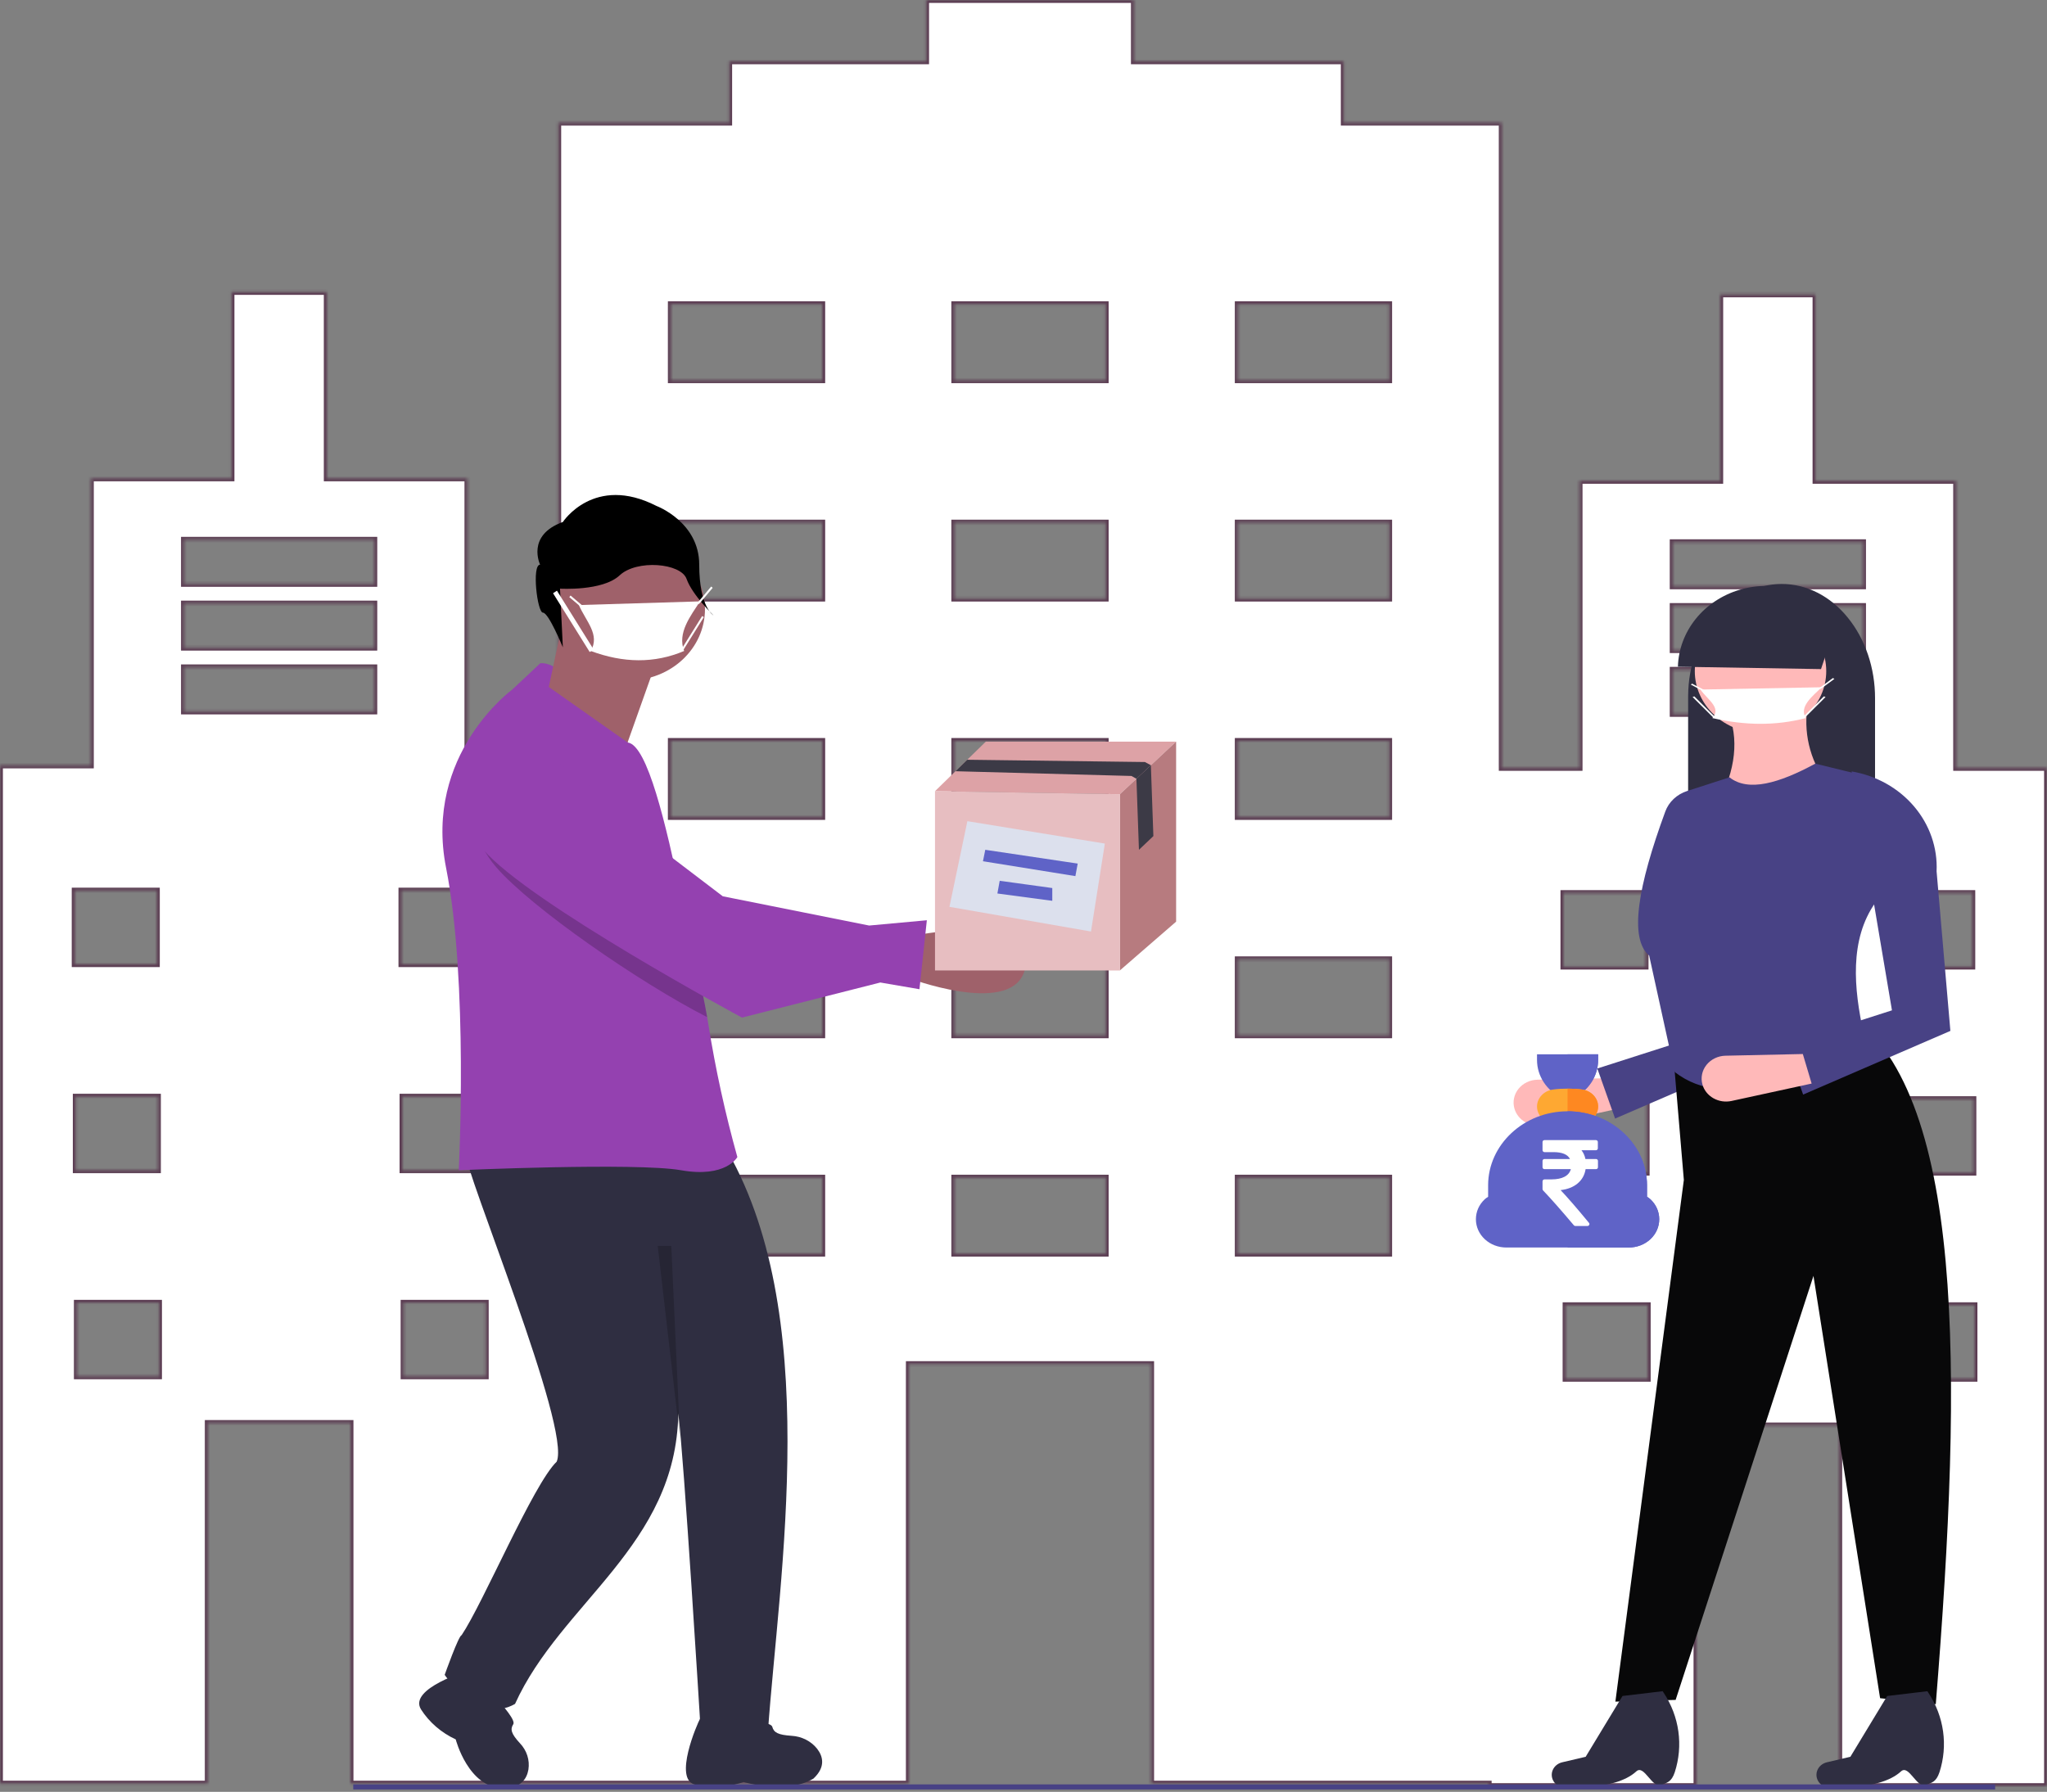 <svg width="707" height="619" viewBox="0 0 707 619" fill="none" xmlns="http://www.w3.org/2000/svg">
<rect x="0" y="0" width="707" height="619" fill="#808080" stroke="none"/>
<mask id="path-1-inside-1" fill="white">
<path d="M675.611 265.276V166.115H627.033V101.703H594.149V166.115H545.571V265.276H518.666V42.376H464.109V21.188H391.615V0H319.869V21.188H251.859V42.376H192.818V264.429H161.429V165.268H112.851V100.856H79.967V165.268H31.389V264.429H0V616.152H71.746V491.566H121.072V616.152H313.89V471.225H397.594V616.152H514.182V617H585.928V492.413H635.254V617H707V265.276H675.611ZM25.784 307.652H54.183V333.078H25.784V307.652ZM26.157 378.845H54.557V404.271H26.157V378.845ZM54.931 475.463H26.531V450.037H54.931V475.463ZM129.293 245.783H63.525V230.527H129.293V245.783ZM129.293 223.747H63.525V208.492H129.293V223.747ZM129.293 201.712H63.525V186.456H129.293V201.712ZM138.635 307.652H167.034V333.078H138.635V307.652ZM139.008 378.845H167.408V404.271H139.008V378.845ZM167.782 475.463H139.382V450.037H167.782V475.463ZM283.996 433.087H231.681V406.813H283.996V433.087ZM283.996 357.657H231.681V331.383H283.996V357.657ZM283.996 282.227H231.681V255.953H283.996V282.227ZM283.996 206.797H231.681V180.523H283.996V206.797ZM283.996 131.367H231.681V105.093H283.996V131.367ZM381.9 433.087H329.585V406.813H381.9V433.087ZM381.9 357.657H329.585V331.383H381.9V357.657ZM381.9 282.227H329.585V255.953H381.9V282.227ZM381.9 206.797H329.585V180.523H381.9V206.797ZM381.9 131.367H329.585V105.093H381.9V131.367ZM479.803 433.087H427.488V406.813H479.803V433.087ZM479.803 357.657H427.488V331.383H479.803V357.657ZM479.803 282.227H427.488V255.953H479.803V282.227ZM479.803 206.797H427.488V180.523H479.803V206.797ZM479.803 131.367H427.488V105.093H479.803V131.367ZM539.966 308.5H568.365V333.926H539.966V308.5ZM540.339 379.692H568.739V405.118H540.339V379.692ZM569.113 476.31H540.713V450.885H569.113V476.31ZM643.475 246.63H577.707V231.375H643.475V246.63ZM643.475 224.595H577.707V209.339H643.475V224.595ZM643.475 202.559H577.707V187.304H643.475V202.559ZM652.817 308.5H681.216V333.926H652.817V308.5ZM653.19 379.692H681.59V405.118H653.19V379.692ZM681.964 476.31H653.564V450.885H681.964V476.31Z"/>
</mask>
<path d="M675.611 265.276V166.115H627.033V101.703H594.149V166.115H545.571V265.276H518.666V42.376H464.109V21.188H391.615V0H319.869V21.188H251.859V42.376H192.818V264.429H161.429V165.268H112.851V100.856H79.967V165.268H31.389V264.429H0V616.152H71.746V491.566H121.072V616.152H313.89V471.225H397.594V616.152H514.182V617H585.928V492.413H635.254V617H707V265.276H675.611ZM25.784 307.652H54.183V333.078H25.784V307.652ZM26.157 378.845H54.557V404.271H26.157V378.845ZM54.931 475.463H26.531V450.037H54.931V475.463ZM129.293 245.783H63.525V230.527H129.293V245.783ZM129.293 223.747H63.525V208.492H129.293V223.747ZM129.293 201.712H63.525V186.456H129.293V201.712ZM138.635 307.652H167.034V333.078H138.635V307.652ZM139.008 378.845H167.408V404.271H139.008V378.845ZM167.782 475.463H139.382V450.037H167.782V475.463ZM283.996 433.087H231.681V406.813H283.996V433.087ZM283.996 357.657H231.681V331.383H283.996V357.657ZM283.996 282.227H231.681V255.953H283.996V282.227ZM283.996 206.797H231.681V180.523H283.996V206.797ZM283.996 131.367H231.681V105.093H283.996V131.367ZM381.9 433.087H329.585V406.813H381.9V433.087ZM381.9 357.657H329.585V331.383H381.9V357.657ZM381.9 282.227H329.585V255.953H381.9V282.227ZM381.9 206.797H329.585V180.523H381.9V206.797ZM381.9 131.367H329.585V105.093H381.9V131.367ZM479.803 433.087H427.488V406.813H479.803V433.087ZM479.803 357.657H427.488V331.383H479.803V357.657ZM479.803 282.227H427.488V255.953H479.803V282.227ZM479.803 206.797H427.488V180.523H479.803V206.797ZM479.803 131.367H427.488V105.093H479.803V131.367ZM539.966 308.5H568.365V333.926H539.966V308.5ZM540.339 379.692H568.739V405.118H540.339V379.692ZM569.113 476.31H540.713V450.885H569.113V476.31ZM643.475 246.63H577.707V231.375H643.475V246.63ZM643.475 224.595H577.707V209.339H643.475V224.595ZM643.475 202.559H577.707V187.304H643.475V202.559ZM652.817 308.5H681.216V333.926H652.817V308.5ZM653.19 379.692H681.59V405.118H653.19V379.692ZM681.964 476.31H653.564V450.885H681.964V476.31Z" fill="white" stroke="#5C3D53" stroke-width="2" mask="url(#path-1-inside-1)"/>
<path d="M160.389 397.034C160.509 404.981 197.384 493.427 192.264 504.943C184.193 512.687 166.833 553.902 159.416 564.897C158.445 564.897 153.585 578.581 153.585 578.581C153.585 578.581 165.248 595.915 177.884 588.617C193.771 553.543 233.561 533.981 234.264 488.267C236.184 502.708 241.853 595.401 241.853 595.401C241.853 595.401 240.766 595.835 265.245 598.036C269.045 544.238 284.575 452.71 249.806 395.208C239.116 390.648 160.389 397.034 160.389 397.034Z" fill="#2F2E41"/>
<path d="M241.852 593.597C240.715 595.648 232.566 614.581 239.982 616.479C248.534 618.668 256.824 615.601 256.824 615.601C256.824 615.601 271.794 619.992 280.956 614.411C285.232 610.398 284.26 606.749 282.219 604.104C281.182 602.8 279.855 601.725 278.33 600.954C276.804 600.182 275.118 599.732 273.388 599.636C268.739 599.324 267.262 598.516 266.73 596.516C265.952 593.597 241.852 593.597 241.852 593.597Z" fill="#2F2E41"/>
<path d="M161.879 577.064C161.879 577.064 140.989 583.256 145.386 590.48C148.243 594.958 152.413 598.567 157.399 600.877C157.399 600.877 161.755 617.736 173.85 617.736C179.897 617.736 181.958 614.511 182.508 611.286C182.756 609.677 182.628 608.035 182.13 606.477C181.633 604.919 180.78 603.482 179.629 602.265C176.576 598.96 176.141 597.408 177.271 595.64C178.92 593.06 161.879 577.064 161.879 577.064Z" fill="#2F2E41"/>
<path d="M254.672 399.704C254.672 399.704 250.779 407.003 235.229 404.262C219.678 401.531 158.449 404.262 158.449 404.262C158.449 404.262 161.846 339.036 154.07 299.805C146.295 260.575 176.91 238.224 176.91 238.224L186.631 229.099C196.352 228.194 216.881 256.508 216.881 256.508C223.636 257.571 229.942 284.524 235.322 310.028C235.641 311.486 235.94 312.926 236.239 314.366C238.719 326.258 242.171 339.493 244.239 351.375C244.389 352.218 244.529 353.053 244.66 353.887C247.118 369.317 250.46 384.612 254.672 399.704V399.704Z" fill="#9441B0"/>
<path opacity="0.2" d="M244.239 351.375C221.054 339.545 183.497 313.602 171.38 299.568C155.408 281.081 172.83 267.03 172.83 267.03C192.582 255.332 216.198 295.467 216.198 295.467L235.322 310.028C235.641 311.486 235.94 312.926 236.239 314.366C238.719 326.258 242.171 339.493 244.239 351.375Z" fill="black"/>
<path d="M313.453 337.743C313.453 337.743 347.922 350.877 353.596 336.112C359.269 321.347 326.381 321.601 326.381 321.601L313.47 323.318L313.453 337.743Z" fill="#9F616A"/>
<path d="M168.412 261.021C168.412 261.021 150.998 275.081 166.959 293.562C182.919 312.043 256.268 351.529 256.268 351.529L304.046 339.406L317.567 341.728L320.116 317.901L300.197 319.727L249.633 309.621L217.39 285.064C217.39 285.064 188.158 249.33 168.412 261.021Z" fill="#9441B0"/>
<path opacity="0.2" d="M231.849 430.397L234.895 497.214L227.17 430.397H231.849Z" fill="black"/>
<path d="M560.764 382.601L533.108 388.615C530.969 389.081 528.72 388.745 526.841 387.679C524.961 386.613 523.598 384.901 523.042 382.907V382.907C522.719 381.751 522.68 380.541 522.926 379.368C523.173 378.195 523.699 377.09 524.465 376.135C525.231 375.18 526.218 374.401 527.351 373.855C528.484 373.309 529.734 373.011 531.007 372.983L557.721 372.4L560.764 382.601Z" fill="#FFB9B9"/>
<path d="M557.828 386.41L551.686 369.114L588.509 357.308L578.736 276.523C596.332 279.526 604.706 292.514 603.922 309.285L608.686 364.41L557.828 386.41Z" fill="#484285"/>
<path d="M583.05 279.901H647.61V241.23C647.633 230.786 644.235 220.752 638.155 213.307C635.185 209.639 631.635 206.725 627.714 204.738C623.793 202.751 619.582 201.731 615.328 201.738C606.833 201.757 598.686 205.802 592.648 212.999C586.609 220.196 583.165 229.966 583.06 240.197C583.055 240.551 583.05 240.888 583.05 241.23L583.05 279.901Z" fill="#2F2E41"/>
<path d="M668.586 588.715L649.355 586.643L626.34 440.757L578.736 587.235L557.928 587.827L581.573 407.614L578.105 366.482L637.059 349.023C678.815 376.382 677.951 473.019 668.586 588.715Z" fill="#080809"/>
<path d="M608.055 253.146C620.591 253.146 630.754 243.607 630.754 231.84C630.754 220.073 620.591 210.534 608.055 210.534C595.519 210.534 585.356 220.073 585.356 231.84C585.356 243.607 595.519 253.146 608.055 253.146Z" fill="#FFB9B9"/>
<path d="M630.754 270.309L592.292 279.778C598.772 268.081 600.846 257.162 597.336 247.228L624.449 243.085C622.706 252.584 624.967 262.347 630.754 270.309V270.309Z" fill="#FFB9B9"/>
<path d="M643.68 357.013C622.107 369.89 596.978 384.683 578.42 370.329L569.593 330.084C562.577 324.219 565.688 306.119 575.173 280.32C575.775 278.682 576.767 277.195 578.073 275.97C579.379 274.746 580.965 273.817 582.71 273.253L597.336 268.534C603.818 273.65 614.444 270.599 626.971 263.799L641.473 267.35L647.778 311.737C638.676 324.537 640.266 341.581 643.68 357.013Z" fill="#484285"/>
<path d="M665.243 616.606C662.013 617.99 659.308 609.414 656.583 611.927C648.963 618.957 630.681 617.381 630.681 617.381C630.067 617.196 629.5 616.896 629.013 616.499C628.527 616.101 628.131 615.616 627.85 615.071C627.57 614.526 627.41 613.934 627.38 613.329C627.351 612.725 627.452 612.121 627.678 611.554V611.554C627.949 610.876 628.392 610.27 628.967 609.788C629.543 609.306 630.235 608.962 630.984 608.786L639.088 606.884L651.813 585.879L665.682 584.231L666.032 584.769C668.713 588.825 670.442 593.371 671.103 598.103C671.763 602.836 671.341 607.646 669.864 612.214C668.711 615.682 667.141 615.793 665.243 616.606Z" fill="#2F2E41"/>
<path d="M573.817 616.606C570.587 617.99 567.881 609.414 565.157 611.927C557.536 618.957 539.255 617.381 539.255 617.381C538.641 617.196 538.074 616.896 537.587 616.499C537.1 616.101 536.705 615.616 536.424 615.071C536.143 614.526 535.983 613.934 535.954 613.329C535.924 612.725 536.026 612.121 536.252 611.554V611.554C536.523 610.876 536.965 610.27 537.541 609.788C538.117 609.306 538.809 608.962 539.557 608.786L547.662 606.884L560.387 585.879L574.256 584.231L574.606 584.769C577.287 588.825 579.015 593.371 579.676 598.103C580.337 602.836 579.915 607.646 578.438 612.214C577.284 615.682 575.715 615.793 573.817 616.606Z" fill="#2F2E41"/>
<path d="M634.665 214.069L628.948 231.142L579.521 230.317C579.69 224.344 581.843 218.569 585.678 213.8C589.513 209.031 594.84 205.505 600.914 203.716C606.988 201.926 613.505 201.962 619.556 203.818C625.608 205.674 630.89 209.258 634.665 214.069H634.665Z" fill="#2F2E41"/>
<path d="M622.772 378.124L616.63 360.828L653.453 349.023L639.524 266.487C648.033 267.939 655.693 272.235 661.088 278.58C666.482 284.925 669.245 292.889 668.866 300.999L673.63 356.125L622.772 378.124Z" fill="#484285"/>
<path d="M689.096 616.416H122V618.173H689.096V616.416Z" fill="#484285"/>
<path d="M623.699 248.053C613.418 250.759 602.638 250.649 591.418 248.053C594.682 244.526 589.802 241.764 587.297 238.204L629.193 237.417C625.989 240.509 621.262 244.163 623.699 248.053Z" fill="white"/>
<path d="M628.75 238.005L628.263 237.698L628.95 237.263L633.053 234.233L633.575 234.515L629.454 237.558L628.75 238.005Z" fill="white"/>
<path d="M584.426 236.163L583.986 236.497L588.107 238.67L588.547 238.336L584.426 236.163Z" fill="white"/>
<path d="M629.933 240.56L622.72 247.73L623.3 247.964L630.513 240.793L629.933 240.56Z" fill="white"/>
<path d="M585.182 240.56L584.603 240.793L591.815 247.964L592.394 247.731L585.182 240.56Z" fill="white"/>
<g clip-path="url(#clip0)">
<path d="M530.86 364.211V366.167C530.86 371.72 534.195 376.857 539.598 379.359L540.02 379.555H542.807L543.229 379.359C548.632 376.857 551.967 371.72 551.967 366.167V364.211H530.86Z" fill="#5F63C7"/>
<path d="M542.807 379.555H541.414V364.211H551.967V366.167C551.967 371.72 548.632 376.857 543.229 379.359L542.807 379.555Z" fill="#5F63C7"/>
<path d="M546.479 376.387C544.791 376.153 543.102 376.074 541.414 376.074C539.683 376.074 537.994 376.153 536.348 376.387C533.224 376.818 530.86 379.32 530.86 382.254C530.86 385.813 534.237 388.55 538.036 388.042C539.134 387.885 540.274 387.807 541.414 387.807C542.553 387.807 543.693 387.885 544.791 388.042C548.59 388.55 551.967 385.773 551.967 382.254C551.967 379.32 549.603 376.818 546.479 376.387Z" fill="#FEA832"/>
<path d="M551.967 382.254C551.967 385.773 548.59 388.55 544.791 388.042C543.693 387.885 542.553 387.807 541.414 387.807V376.074C543.102 376.074 544.791 376.153 546.479 376.387C549.603 376.818 551.967 379.32 551.967 382.254Z" fill="#FE8821"/>
<path d="M569.993 414.258C569.655 413.945 569.233 413.671 568.853 413.436V409.447C568.853 395.446 556.526 383.896 541.414 383.896C526.301 383.896 513.974 395.446 513.974 409.447V413.436C513.594 413.671 513.172 413.945 512.834 414.258C510.851 416.096 509.753 418.56 509.753 421.18C509.753 423.8 510.851 426.264 512.834 428.102C514.819 429.94 517.478 430.957 520.307 430.957H562.521C565.349 430.957 568.008 429.94 569.993 428.102C571.977 426.264 573.074 423.8 573.074 421.18C573.074 418.56 571.977 416.096 569.993 414.258Z" fill="#5F63C7"/>
<path d="M573.074 421.18C573.074 423.8 571.976 426.264 569.993 428.102C568.008 429.94 565.349 430.957 562.521 430.957H541.414V383.896C556.526 383.896 568.853 395.446 568.853 409.447V413.436C569.233 413.671 569.655 413.945 569.993 414.258C571.976 416.096 573.074 418.56 573.074 421.18Z" fill="#5F63C7"/>
<g clip-path="url(#clip1)">
<path d="M551.716 400.573C551.588 400.447 551.425 400.384 551.226 400.384H547.581C547.339 399.218 546.884 398.207 546.216 397.35H551.183C551.383 397.35 551.546 397.287 551.674 397.161C551.801 397.034 551.865 396.873 551.865 396.676V394.527C551.865 394.33 551.801 394.168 551.674 394.042C551.546 393.916 551.382 393.852 551.183 393.852H533.445C533.246 393.852 533.083 393.916 532.955 394.042C532.827 394.168 532.763 394.33 532.763 394.527V397.329C532.763 397.511 532.83 397.669 532.965 397.803C533.1 397.936 533.26 398.003 533.445 398.003H536.536C539.535 398.003 541.44 398.796 542.25 400.383H533.445C533.246 400.383 533.082 400.446 532.955 400.573C532.827 400.699 532.763 400.861 532.763 401.057V403.207C532.763 403.403 532.827 403.565 532.955 403.691C533.083 403.817 533.246 403.88 533.445 403.88H542.549C542.236 405.032 541.508 405.91 540.363 406.514C539.219 407.118 537.709 407.42 535.833 407.42H533.445C533.26 407.42 533.1 407.487 532.965 407.62C532.83 407.754 532.763 407.912 532.763 408.094V410.77C532.763 410.953 532.827 411.108 532.955 411.234C535.683 414.099 539.223 418.109 543.572 423.264C543.7 423.433 543.878 423.517 544.105 423.517H548.262C548.561 423.517 548.767 423.391 548.881 423.138C549.023 422.885 548.995 422.646 548.795 422.421C544.646 417.393 541.383 413.628 539.01 411.128C541.426 410.848 543.387 410.075 544.894 408.811C546.401 407.547 547.317 405.903 547.644 403.881H551.226C551.425 403.881 551.589 403.818 551.716 403.691C551.844 403.565 551.908 403.404 551.908 403.207V401.058C551.908 400.861 551.844 400.7 551.716 400.573Z" fill="white"/>
</g>
</g>
<path d="M406.212 256.189L386.789 274.37L322.938 273.311L340.495 256.189H406.212Z" fill="#DDA2A6"/>
<path d="M406.212 318.385V256.189L386.789 274.37V335.23L406.212 318.385Z" fill="#B77B7F"/>
<path d="M322.938 273.311V335.23H386.789V274.37L322.938 273.311Z" fill="#DDA2A6"/>
<path opacity="0.3" d="M322.938 273.311V335.23H386.789V274.37L322.938 273.311Z" fill="white"/>
<path d="M381.601 291.413L334.114 283.676L327.924 313.268L376.812 321.792L381.601 291.413Z" fill="#DCE0ED"/>
<path d="M372.22 298.324L340.298 293.564L339.499 297.515L371.421 302.654L372.22 298.324Z" fill="#5F63C7"/>
<path d="M363.442 306.775L345.283 304.273L344.484 308.66L363.442 311.185V306.775Z" fill="#5F63C7"/>
<path d="M398.358 288.832L397.493 264.345L392.502 269.021L393.372 293.564L398.358 288.832Z" fill="#3C3A46"/>
<path d="M334.072 262.455L395.43 263.242L397.493 264.345L392.502 269.021L390.778 268.058L330.005 266.423L334.072 262.455Z" fill="#3C3A46"/>
<path d="M195.379 209.944L189.547 237.313L216.761 256.471L229.397 220.892L195.379 209.944Z" fill="#9F616A"/>
<path d="M217.248 235.032C231.741 235.032 243.49 224.004 243.49 210.4C243.49 196.796 231.741 185.768 217.248 185.768C202.754 185.768 191.005 196.796 191.005 210.4C191.005 224.004 202.754 235.032 217.248 235.032Z" fill="#9F616A"/>
<path d="M186.547 195.063C186.547 195.063 181.641 184.931 194.398 180.326C194.398 180.326 205.192 163.747 226.78 174.799C226.78 174.799 241.5 180.326 241.5 195.063C241.5 209.8 246.406 212.563 246.406 212.563C246.406 212.563 239.099 205.527 237.137 200.001C235.174 194.475 219.911 193.221 214.023 198.747C208.136 204.274 193.416 203.353 193.416 203.353L194.398 223.616C194.398 223.616 189.491 211.642 187.529 211.642C185.566 211.642 183.603 195.063 186.547 195.063Z" fill="black"/>
<path d="M625.709 374.315L598.052 380.33C595.913 380.795 593.665 380.459 591.785 379.393C589.905 378.327 588.542 376.615 587.986 374.621C587.663 373.465 587.624 372.255 587.87 371.082C588.117 369.909 588.643 368.804 589.409 367.849C590.176 366.894 591.162 366.115 592.295 365.569C593.428 365.023 594.678 364.725 595.952 364.697L622.666 364.114L625.709 374.315Z" fill="#FFB9B9"/>
<path d="M236.286 224.882C226.019 229.241 215.253 229.064 204.047 224.882C207.308 219.2 202.434 214.75 199.932 209.015L241.774 207.746C238.574 212.728 233.852 218.615 236.286 224.882Z" fill="white"/>
<path d="M241.33 208.694L240.845 208.199L241.531 207.498L245.629 202.616L246.15 203.072L242.034 207.973L241.33 208.694Z" fill="white"/>
<path d="M197.064 205.726L196.625 206.264L200.741 209.765L201.18 209.227L197.064 205.726Z" fill="white"/>
<path d="M242.513 212.81L235.309 224.363L235.887 224.739L243.091 213.186L242.513 212.81Z" fill="white"/>
<path d="M192.362 204.054L191.011 204.932L203.671 225.24L205.022 224.363L192.362 204.054Z" fill="white"/>
<defs>
<clipPath id="clip0">
<rect width="72.045" height="66.746" fill="white" transform="translate(505.391 364.211)"/>
</clipPath>
<clipPath id="clip1">
<rect width="30.019" height="29.665" fill="white" transform="translate(527.326 393.852)"/>
</clipPath>
</defs>
</svg>
